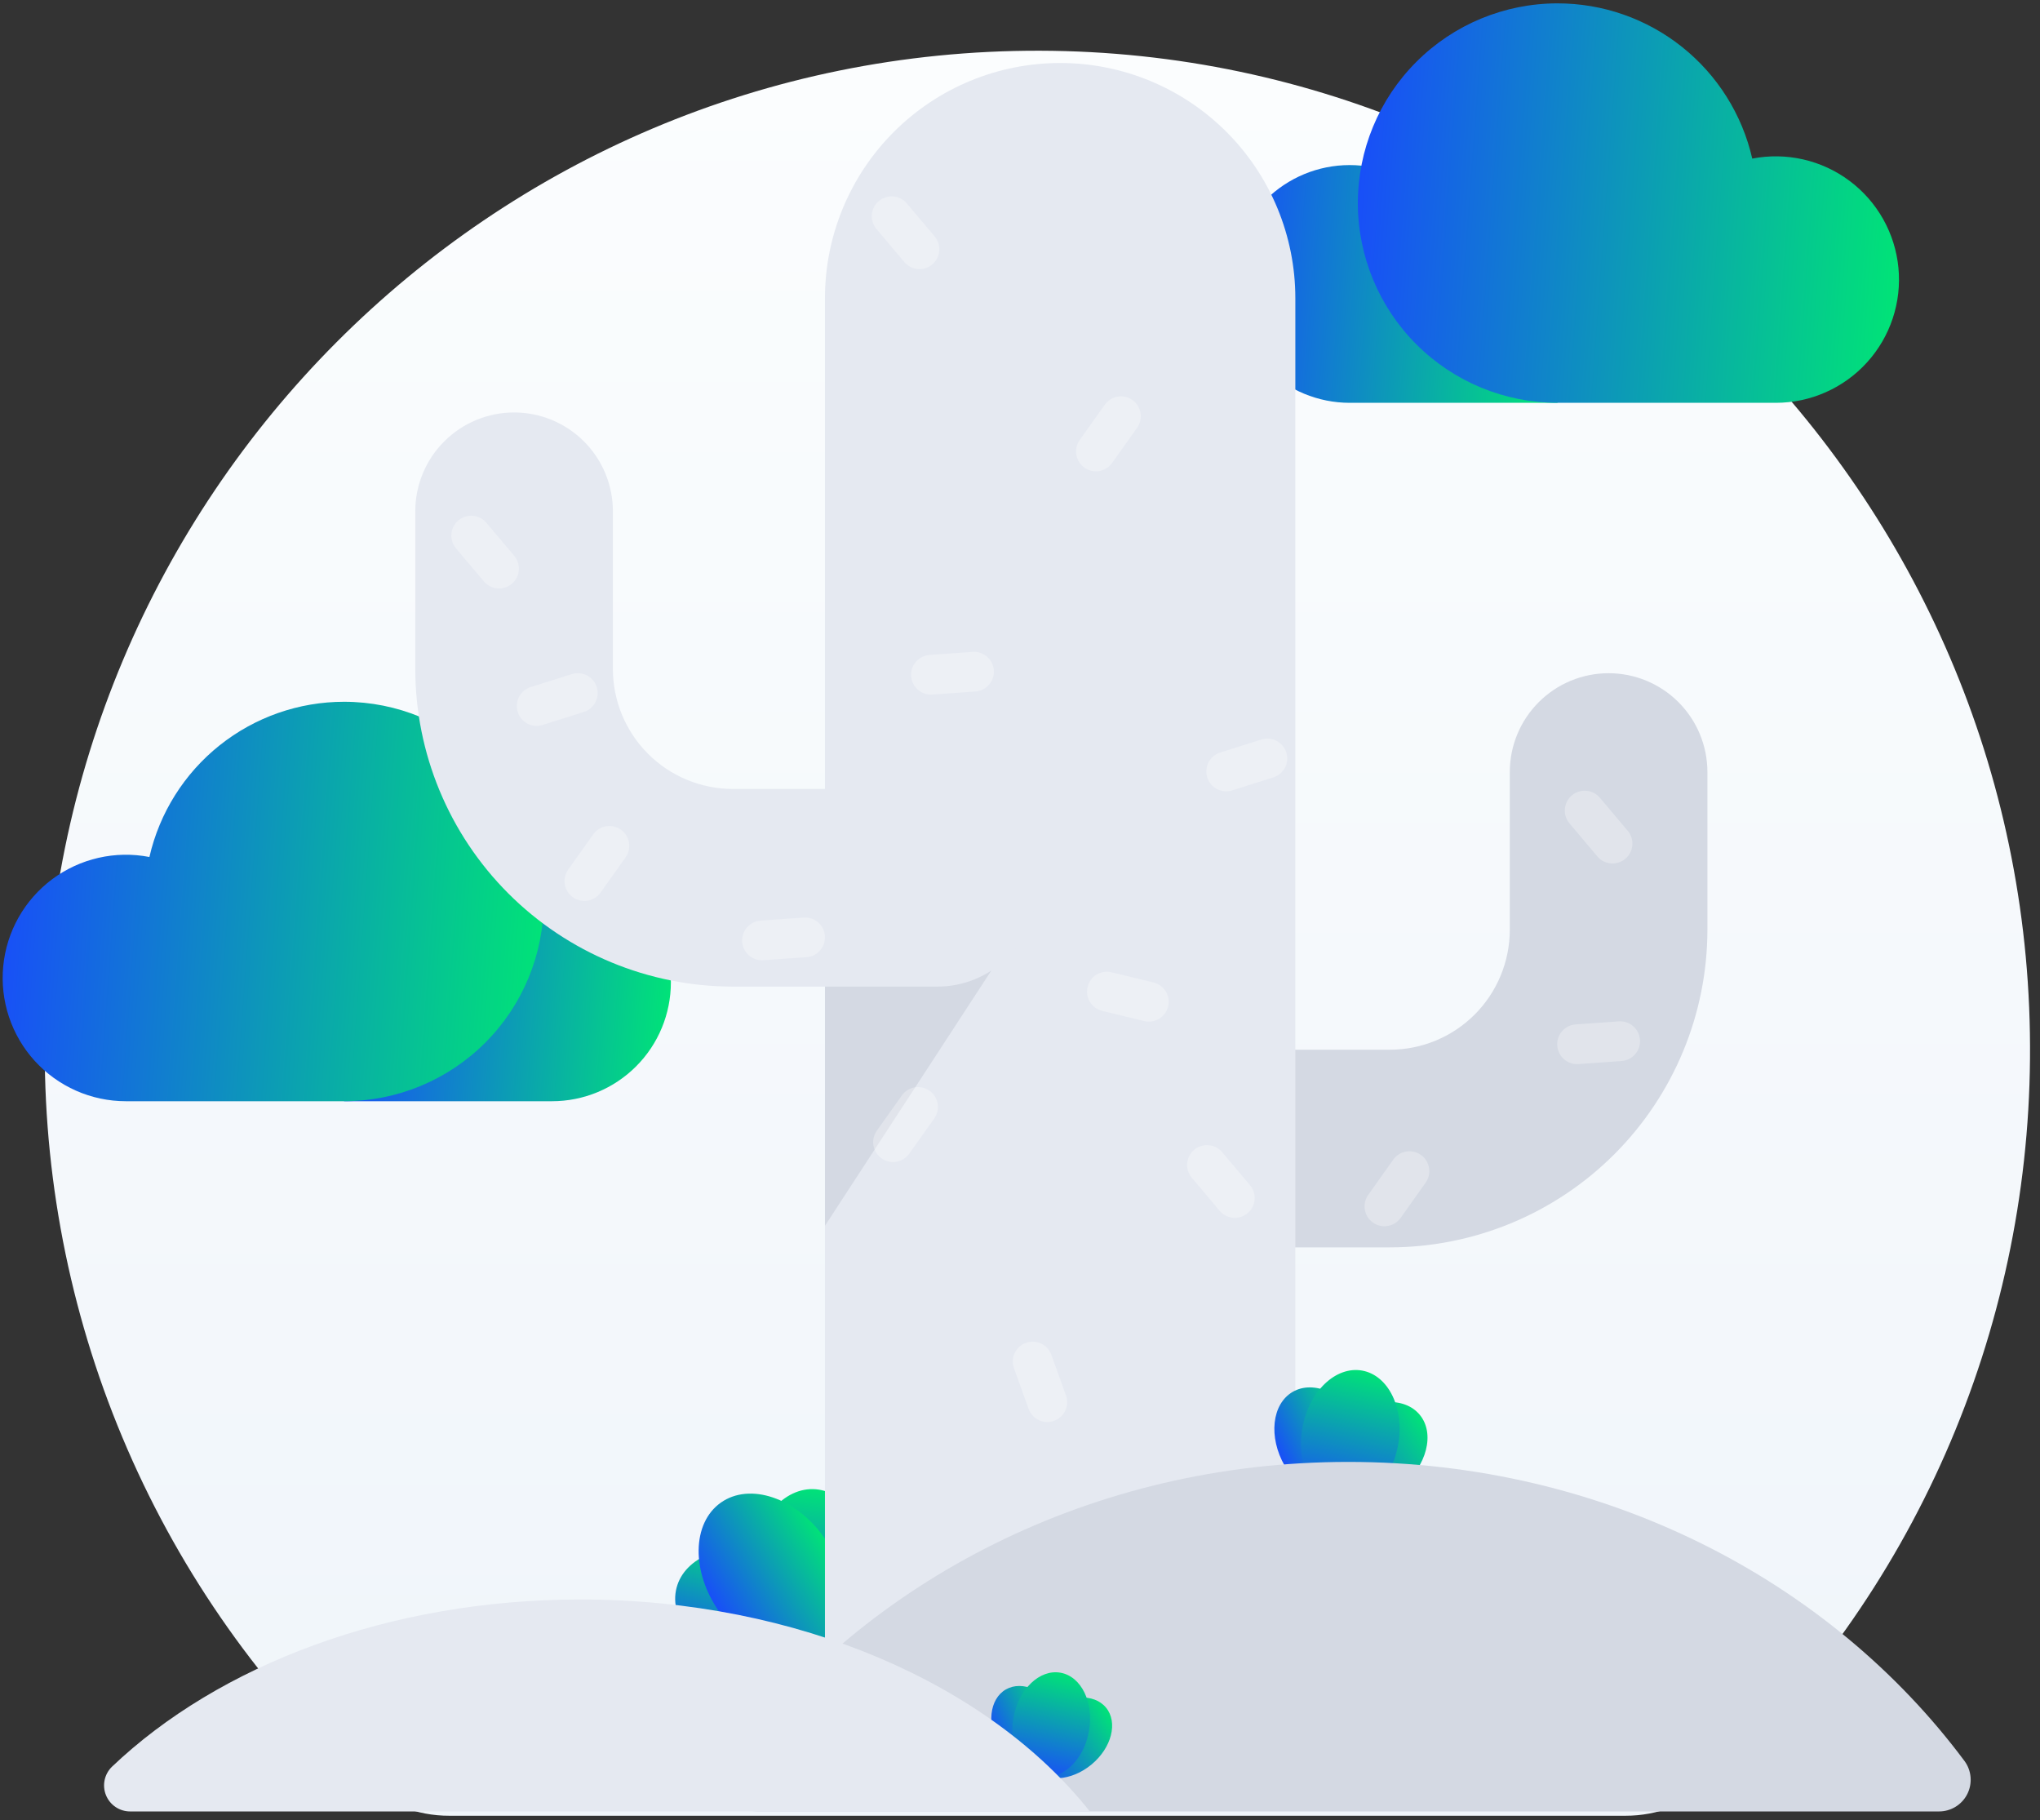 <svg width="176" height="157" viewBox="0 0 176 157" fill="none" xmlns="http://www.w3.org/2000/svg">
<rect x="0" y="0" width="176" height="157" fill="#333333" stroke="none"/>
<path d="M38.765 156.625H140.233C143.022 156.632 145.71 155.578 147.759 153.675C156.307 145.713 163.145 136.076 167.854 125.357C172.562 114.638 175.04 103.063 175.137 91.344C175.575 43.695 137.073 4.488 89.707 4.375C42.314 4.263 3.859 42.88 3.859 90.532C3.846 102.392 6.273 114.127 10.989 124.997C15.705 135.867 22.606 145.637 31.26 153.692C33.304 155.587 35.985 156.634 38.765 156.625Z" fill="url(#paint0_linear_161_3217)"/>
<path d="M74.792 135.737C75.116 131.955 73.144 128.699 70.387 128.463C67.631 128.227 65.134 131.101 64.811 134.883C64.487 138.664 66.459 141.92 69.216 142.156C71.972 142.392 74.469 139.518 74.792 135.737Z" fill="url(#paint1_linear_161_3217)"/>
<path d="M71.67 140.42C72.367 137.743 69.954 134.798 66.281 133.843C62.608 132.888 59.066 134.284 58.37 136.961C57.673 139.638 60.086 142.583 63.759 143.539C67.432 144.494 70.974 143.098 71.67 140.42Z" fill="url(#paint2_linear_161_3217)"/>
<path d="M70.971 142.035C73.471 140.267 73.532 136.054 71.107 132.625C68.682 129.195 64.689 127.848 62.189 129.616C59.69 131.384 59.629 135.597 62.054 139.026C64.479 142.456 68.471 143.803 70.971 142.035Z" fill="url(#paint3_linear_161_3217)"/>
<path d="M116.44 14.239C117.787 14.239 119.12 14.504 120.364 15.019C121.608 15.535 122.738 16.29 123.691 17.242C124.643 18.194 125.398 19.325 125.913 20.569C126.429 21.813 126.694 23.146 126.694 24.493C126.694 24.5 126.694 24.506 126.694 24.513L134.376 22.985V34.747H116.44C113.721 34.745 111.115 33.664 109.193 31.741C107.272 29.819 106.192 27.211 106.192 24.493C106.192 21.774 107.272 19.167 109.193 17.244C111.115 15.322 113.721 14.241 116.44 14.239Z" fill="url(#paint4_linear_161_3217)"/>
<path d="M134.376 0.29C138.279 0.29 142.066 1.615 145.117 4.048C148.169 6.48 150.305 9.876 151.175 13.681C152.63 13.398 154.128 13.422 155.573 13.752C157.017 14.082 158.377 14.711 159.565 15.598C160.752 16.484 161.741 17.61 162.468 18.901C163.195 20.192 163.644 21.622 163.786 23.097C163.928 24.572 163.76 26.061 163.293 27.467C162.826 28.874 162.07 30.167 161.073 31.264C160.077 32.361 158.862 33.238 157.507 33.837C156.152 34.437 154.686 34.747 153.204 34.747H134.376C129.807 34.747 125.425 32.932 122.194 29.701C118.963 26.47 117.148 22.088 117.148 17.518C117.148 12.949 118.963 8.567 122.194 5.336C125.425 2.105 129.807 0.29 134.376 0.29Z" fill="url(#paint5_linear_161_3217)"/>
<path d="M119.915 107.597H102.258C99.998 107.597 97.829 106.699 96.231 105.101C94.632 103.502 93.734 101.334 93.734 99.073C93.734 96.812 94.632 94.644 96.231 93.045C97.829 91.447 99.998 90.548 102.258 90.548H119.915C122.657 90.545 125.286 89.455 127.225 87.516C129.163 85.577 130.254 82.948 130.257 80.206V66.596C130.257 64.335 131.155 62.167 132.754 60.568C134.353 58.969 136.521 58.071 138.782 58.071C141.043 58.071 143.211 58.969 144.809 60.568C146.408 62.167 147.306 64.335 147.306 66.596V80.206C147.298 87.468 144.409 94.431 139.274 99.566C134.139 104.701 127.177 107.589 119.915 107.597Z" fill="#D4D9E3"/>
<path d="M91.464 5.434H91.464C96.846 5.434 102.007 7.572 105.812 11.377C109.617 15.182 111.755 20.343 111.755 25.725V150.716H71.173V25.725C71.173 20.343 73.311 15.182 77.116 11.377C80.922 7.572 86.083 5.434 91.464 5.434Z" fill="#E5E9F1"/>
<path d="M47.626 74.482C46.279 74.482 44.946 74.748 43.702 75.263C42.458 75.778 41.327 76.534 40.375 77.486C39.423 78.438 38.667 79.568 38.152 80.812C37.637 82.057 37.371 83.39 37.371 84.737C37.371 84.743 37.372 84.75 37.372 84.757L29.689 83.229V94.991H47.626C50.345 94.991 52.953 93.91 54.876 91.987C56.8 90.064 57.88 87.456 57.88 84.737C57.88 82.017 56.8 79.409 54.876 77.486C52.953 75.563 50.345 74.482 47.626 74.482Z" fill="url(#paint6_linear_161_3217)"/>
<path d="M29.689 60.534C25.787 60.534 22 61.859 18.948 64.291C15.896 66.724 13.761 70.12 12.89 73.924C11.435 73.641 9.938 73.666 8.493 73.996C7.048 74.326 5.688 74.955 4.501 75.841C3.313 76.728 2.324 77.853 1.597 79.145C0.87 80.436 0.421 81.865 0.279 83.341C0.137 84.816 0.305 86.305 0.772 87.711C1.239 89.117 1.995 90.411 2.992 91.508C3.988 92.605 5.203 93.481 6.558 94.081C7.914 94.681 9.379 94.991 10.861 94.991H29.689C34.257 94.989 38.637 93.172 41.866 89.942C45.095 86.711 46.909 82.33 46.909 77.762C46.909 73.194 45.095 68.814 41.866 65.583C38.637 62.352 34.257 60.536 29.689 60.534Z" fill="url(#paint7_linear_161_3217)"/>
<path d="M85.523 83.724L71.174 105.733V81.81L85.523 83.724Z" fill="#D4D9E3"/>
<path d="M80.876 85.104H63.219C55.957 85.096 48.995 82.207 43.86 77.072C38.725 71.937 35.836 64.975 35.828 57.713V44.102C35.828 41.842 36.726 39.673 38.325 38.075C39.923 36.476 42.092 35.578 44.352 35.578C46.613 35.578 48.782 36.476 50.38 38.075C51.979 39.673 52.877 41.842 52.877 44.102V57.713C52.88 60.455 53.971 63.084 55.91 65.023C57.848 66.961 60.477 68.052 63.219 68.055H80.876C83.137 68.055 85.305 68.953 86.904 70.552C88.502 72.15 89.4 74.319 89.4 76.58C89.4 78.84 88.502 81.009 86.904 82.607C85.305 84.206 83.137 85.104 80.876 85.104L80.876 85.104Z" fill="#E5E9F1"/>
<path opacity="0.3" d="M75.82 17.34L75.82 17.34C75.096 17.951 75.005 19.032 75.615 19.756L78.018 22.604C78.629 23.327 79.71 23.419 80.433 22.808L80.433 22.808C81.157 22.198 81.249 21.116 80.638 20.393L78.235 17.545C77.625 16.821 76.543 16.73 75.82 17.34Z" fill="white"/>
<path opacity="0.3" d="M138.028 68.815C137.417 68.091 136.336 68 135.612 68.61C134.889 69.221 134.797 70.302 135.408 71.026L137.811 73.874C138.421 74.597 139.502 74.689 140.226 74.078C140.95 73.468 141.041 72.386 140.431 71.663L138.028 68.815Z" fill="white"/>
<path opacity="0.3" d="M103.027 99.18L103.027 99.18C102.304 99.79 102.212 100.872 102.822 101.595L105.225 104.443C105.836 105.167 106.917 105.258 107.641 104.648L107.641 104.648C108.364 104.037 108.456 102.956 107.846 102.233L105.443 99.385C104.832 98.661 103.751 98.569 103.027 99.18Z" fill="white"/>
<path opacity="0.3" d="M110.977 64.908L110.977 64.908C110.692 64.005 109.73 63.504 108.827 63.789L105.273 64.911C104.371 65.196 103.87 66.158 104.155 67.061L104.155 67.061C104.44 67.964 105.403 68.465 106.305 68.18L109.859 67.058C110.762 66.773 111.262 65.81 110.977 64.908Z" fill="white"/>
<path opacity="0.3" d="M51.486 59.264L51.486 59.264C51.201 58.361 50.238 57.861 49.336 58.145L45.782 59.267C44.879 59.552 44.379 60.515 44.663 61.418L44.663 61.418C44.949 62.321 45.911 62.821 46.814 62.536L50.368 61.415C51.27 61.13 51.771 60.167 51.486 59.264Z" fill="white"/>
<path opacity="0.3" d="M90.934 122.563L90.934 122.563C91.825 122.242 92.287 121.26 91.967 120.37L90.706 116.863C90.385 115.972 89.403 115.51 88.513 115.83L88.513 115.83C87.622 116.151 87.159 117.133 87.48 118.024L88.741 121.53C89.061 122.421 90.043 122.883 90.934 122.563Z" fill="white"/>
<path opacity="0.3" d="M84.154 59.65C85.099 59.583 85.81 58.763 85.743 57.819C85.677 56.874 84.857 56.163 83.912 56.23L80.195 56.493C79.251 56.56 78.54 57.38 78.607 58.324C78.673 59.268 79.493 59.98 80.437 59.913L84.154 59.65Z" fill="white"/>
<path opacity="0.3" d="M139.899 91.523C140.843 91.456 141.554 90.636 141.488 89.692C141.421 88.748 140.601 88.036 139.657 88.103L135.94 88.366C134.996 88.433 134.284 89.252 134.351 90.197C134.418 91.141 135.237 91.853 136.182 91.786L139.899 91.523Z" fill="white"/>
<path opacity="0.3" d="M44.161 50.357L44.161 50.357C44.884 49.747 44.976 48.666 44.366 47.942L41.963 45.094C41.352 44.37 40.271 44.279 39.547 44.889L39.547 44.889C38.824 45.5 38.732 46.581 39.342 47.305L41.745 50.153C42.356 50.876 43.437 50.968 44.161 50.357Z" fill="white"/>
<path opacity="0.3" d="M100.782 86.814L100.782 86.814C101.005 85.894 100.44 84.968 99.52 84.745L95.898 83.868C94.978 83.645 94.051 84.211 93.829 85.131L93.829 85.131C93.606 86.051 94.171 86.977 95.091 87.2L98.713 88.077C99.633 88.3 100.559 87.734 100.782 86.814Z" fill="white"/>
<path opacity="0.3" d="M69.581 82.567C70.525 82.5 71.236 81.68 71.169 80.736C71.103 79.792 70.283 79.081 69.338 79.147L65.621 79.41C64.677 79.477 63.966 80.297 64.033 81.241C64.099 82.185 64.919 82.897 65.863 82.83L69.581 82.567Z" fill="white"/>
<path opacity="0.3" d="M93.153 37.95C92.605 38.722 92.786 39.792 93.558 40.34C94.33 40.889 95.4 40.707 95.948 39.935L98.106 36.897C98.654 36.125 98.472 35.055 97.701 34.507C96.929 33.959 95.859 34.14 95.311 34.912L93.153 37.95Z" fill="white"/>
<path opacity="0.3" d="M49.426 77.399L49.426 77.399C50.198 77.947 51.268 77.766 51.816 76.994L53.974 73.956C54.522 73.184 54.341 72.114 53.569 71.566L53.569 71.566C52.797 71.018 51.727 71.199 51.179 71.971L49.021 75.009C48.473 75.781 48.654 76.851 49.426 77.399Z" fill="white"/>
<path opacity="0.3" d="M118.044 103.069C117.495 103.84 117.677 104.91 118.449 105.459C119.22 106.007 120.291 105.825 120.839 105.054L122.996 102.015C123.544 101.244 123.363 100.173 122.591 99.625C121.819 99.077 120.749 99.259 120.201 100.03L118.044 103.069Z" fill="white"/>
<path opacity="0.3" d="M76.055 99.921L76.055 99.921C76.827 100.47 77.897 100.288 78.445 99.516L80.603 96.478C81.151 95.706 80.97 94.636 80.198 94.088L80.198 94.088C79.426 93.54 78.356 93.721 77.808 94.493L75.65 97.531C75.102 98.303 75.284 99.373 76.055 99.921Z" fill="white"/>
<path d="M120.896 128.268C123.107 126.44 123.819 123.651 122.487 122.039C121.154 120.427 118.281 120.602 116.07 122.43C113.858 124.258 113.146 127.047 114.479 128.659C115.811 130.271 118.684 130.096 120.896 128.268Z" fill="url(#paint8_linear_161_3217)"/>
<path d="M116.715 129.064C118.529 128.022 118.839 125.16 117.41 122.673C115.98 120.185 113.35 119.014 111.537 120.056C109.724 121.098 109.413 123.96 110.843 126.447C112.273 128.935 114.902 130.107 116.715 129.064Z" fill="url(#paint9_linear_161_3217)"/>
<path d="M120.623 124.631C121.188 121.506 119.8 118.639 117.523 118.226C115.245 117.814 112.939 120.013 112.374 123.137C111.808 126.262 113.196 129.13 115.474 129.542C117.751 129.955 120.057 127.756 120.623 124.631Z" fill="url(#paint10_linear_161_3217)"/>
<path d="M167.283 156.254C167.788 156.255 168.283 156.116 168.714 155.853C169.145 155.589 169.494 155.212 169.723 154.762C169.952 154.312 170.051 153.807 170.011 153.304C169.97 152.8 169.791 152.318 169.493 151.911C157.891 136.329 138.406 126.103 116.322 126.103C94.238 126.103 74.753 136.329 63.151 151.911C62.853 152.318 62.674 152.8 62.633 153.304C62.593 153.807 62.692 154.312 62.921 154.762C63.15 155.212 63.499 155.589 63.93 155.853C64.361 156.116 64.856 156.255 65.361 156.254H167.283Z" fill="#D4D9E3"/>
<path d="M94.164 152.21C95.909 150.768 96.471 148.567 95.419 147.296C94.368 146.024 92.101 146.162 90.356 147.604C88.612 149.047 88.049 151.247 89.101 152.519C90.153 153.791 92.419 153.653 94.164 152.21Z" fill="url(#paint11_linear_161_3217)"/>
<path d="M90.865 152.839C92.296 152.016 92.541 149.759 91.413 147.796C90.285 145.833 88.211 144.909 86.78 145.731C85.349 146.554 85.104 148.811 86.232 150.774C87.36 152.737 89.435 153.661 90.865 152.839Z" fill="url(#paint12_linear_161_3217)"/>
<path d="M93.948 149.341C94.395 146.875 93.3 144.613 91.502 144.288C89.705 143.962 87.886 145.697 87.44 148.162C86.993 150.628 88.089 152.89 89.886 153.216C91.683 153.541 93.502 151.806 93.948 149.341Z" fill="url(#paint13_linear_161_3217)"/>
<path d="M94.025 156.254C85.369 145.34 68.932 137.971 50.075 137.971C33.538 137.971 18.862 143.638 9.663 152.393C9.342 152.704 9.12 153.105 9.027 153.543C8.934 153.981 8.975 154.437 9.143 154.851C9.311 155.266 9.6 155.622 9.971 155.872C10.343 156.121 10.78 156.254 11.228 156.254L94.025 156.254Z" fill="#E5E9F1"/>
<defs>
<linearGradient id="paint0_linear_161_3217" x1="89.5" y1="4.375" x2="89.5" y2="156.625" gradientUnits="userSpaceOnUse">
<stop stop-color="#FBFDFE"/>
<stop offset="1" stop-color="#F0F5FA"/>
</linearGradient>
<linearGradient id="paint1_linear_161_3217" x1="64.225" y1="141.729" x2="66.519" y2="127.465" gradientUnits="userSpaceOnUse">
<stop stop-color="#194BFB"/>
<stop offset="1" stop-color="#00E675"/>
</linearGradient>
<linearGradient id="paint2_linear_161_3217" x1="57.109" y1="141.809" x2="60.166" y2="131.709" gradientUnits="userSpaceOnUse">
<stop stop-color="#194BFB"/>
<stop offset="1" stop-color="#00E675"/>
</linearGradient>
<linearGradient id="paint3_linear_161_3217" x1="57.663" y1="132.817" x2="67.457" y2="126.455" gradientUnits="userSpaceOnUse">
<stop stop-color="#194BFB"/>
<stop offset="1" stop-color="#00E675"/>
</linearGradient>
<linearGradient id="paint4_linear_161_3217" x1="106.192" y1="14.239" x2="135.739" y2="16.437" gradientUnits="userSpaceOnUse">
<stop stop-color="#194BFB"/>
<stop offset="1" stop-color="#00E675"/>
</linearGradient>
<linearGradient id="paint5_linear_161_3217" x1="117.148" y1="0.29" x2="166.099" y2="3.881" gradientUnits="userSpaceOnUse">
<stop stop-color="#194BFB"/>
<stop offset="1" stop-color="#00E675"/>
</linearGradient>
<linearGradient id="paint6_linear_161_3217" x1="29.689" y1="74.482" x2="59.242" y2="76.682" gradientUnits="userSpaceOnUse">
<stop stop-color="#194BFB"/>
<stop offset="1" stop-color="#00E675"/>
</linearGradient>
<linearGradient id="paint7_linear_161_3217" x1="0.23" y1="60.534" x2="49.173" y2="64.123" gradientUnits="userSpaceOnUse">
<stop stop-color="#194BFB"/>
<stop offset="1" stop-color="#00E675"/>
</linearGradient>
<linearGradient id="paint8_linear_161_3217" x1="112.065" y1="125.74" x2="120.976" y2="119.423" gradientUnits="userSpaceOnUse">
<stop stop-color="#194BFB"/>
<stop offset="1" stop-color="#00E675"/>
</linearGradient>
<linearGradient id="paint9_linear_161_3217" x1="108.254" y1="121.943" x2="115.322" y2="118.243" gradientUnits="userSpaceOnUse">
<stop stop-color="#194BFB"/>
<stop offset="1" stop-color="#00E675"/>
</linearGradient>
<linearGradient id="paint10_linear_161_3217" x1="111.349" y1="128.795" x2="114.378" y2="117.092" gradientUnits="userSpaceOnUse">
<stop stop-color="#194BFB"/>
<stop offset="1" stop-color="#00E675"/>
</linearGradient>
<linearGradient id="paint11_linear_161_3217" x1="87.197" y1="150.216" x2="94.228" y2="145.232" gradientUnits="userSpaceOnUse">
<stop stop-color="#194BFB"/>
<stop offset="1" stop-color="#00E675"/>
</linearGradient>
<linearGradient id="paint12_linear_161_3217" x1="84.189" y1="147.22" x2="89.766" y2="144.301" gradientUnits="userSpaceOnUse">
<stop stop-color="#194BFB"/>
<stop offset="1" stop-color="#00E675"/>
</linearGradient>
<linearGradient id="paint13_linear_161_3217" x1="86.632" y1="152.627" x2="89.022" y2="143.392" gradientUnits="userSpaceOnUse">
<stop stop-color="#194BFB"/>
<stop offset="1" stop-color="#00E675"/>
</linearGradient>
</defs>
</svg>
